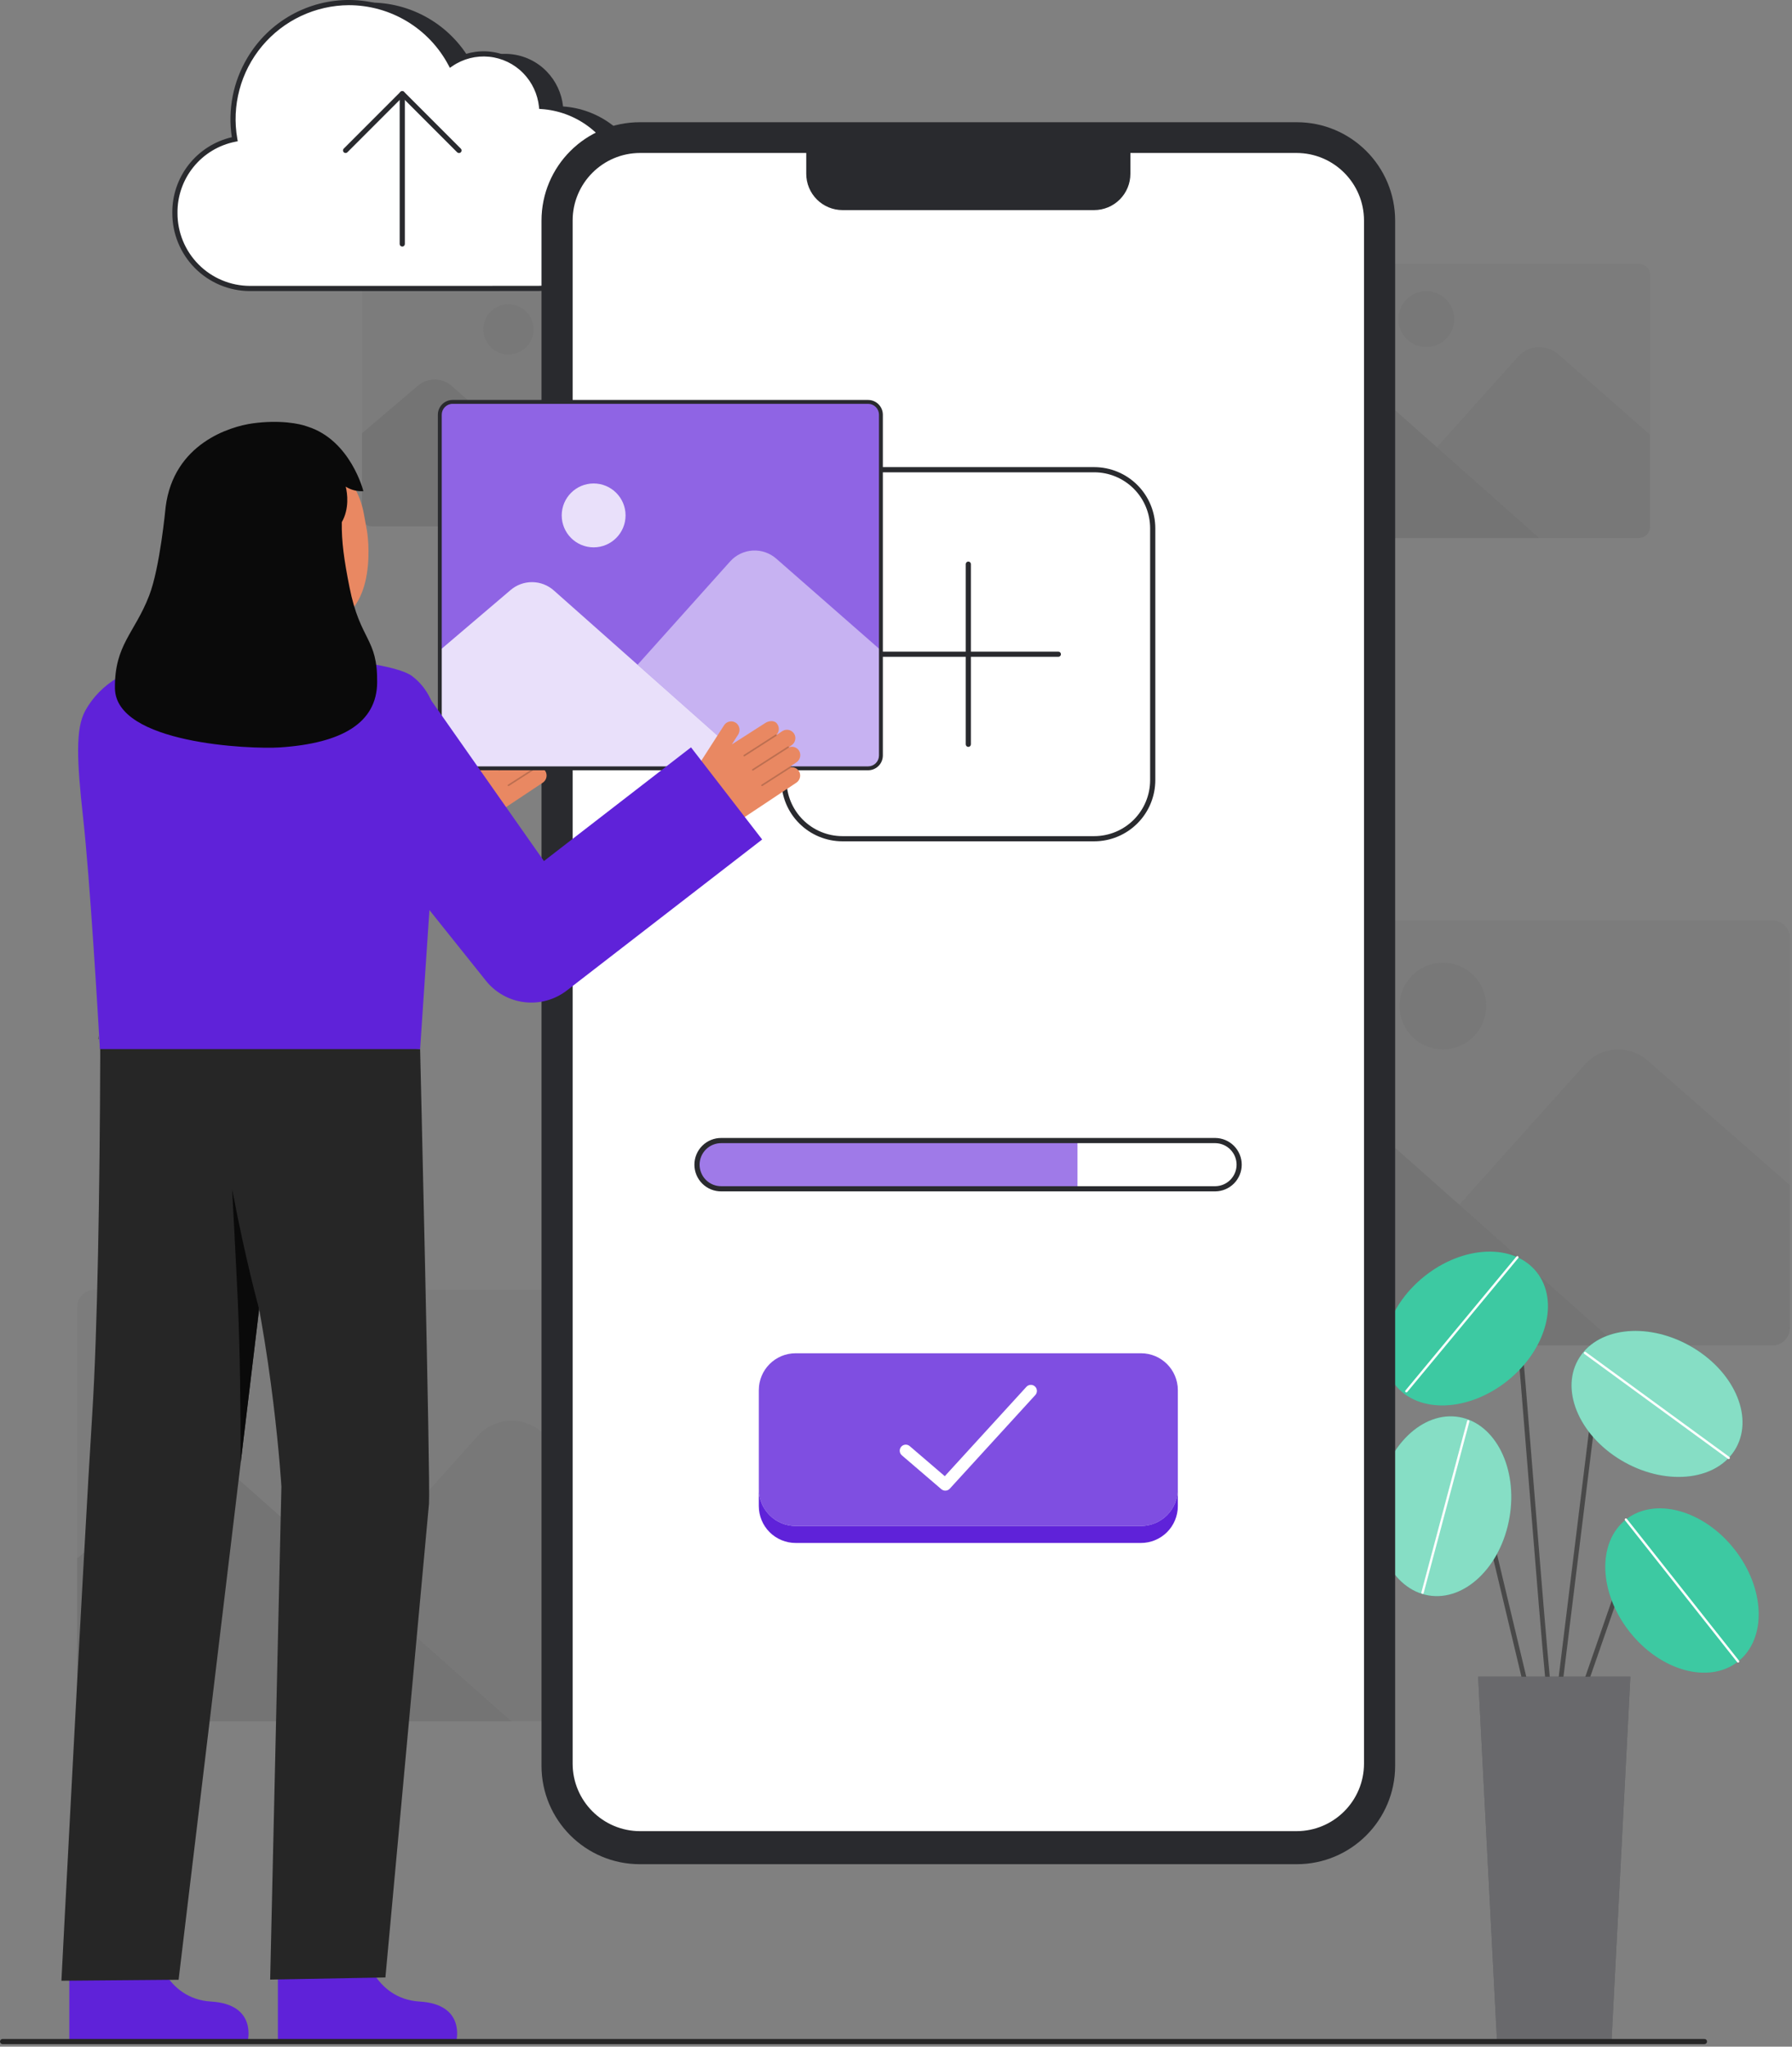 <svg width="693" height="791" viewBox="0 0 693 791" fill="none" xmlns="http://www.w3.org/2000/svg">
<rect x="0" y="0" width="693" height="791" fill="#808080" stroke="none"/>
<g clip-path="url(#clip0_1_893)">
<path opacity="0.05" d="M633.775 102.012H492.954C490.555 102.012 488.611 103.956 488.611 106.355V203.584C488.611 205.983 490.555 207.927 492.954 207.927H633.775C636.174 207.927 638.118 205.983 638.118 203.584V106.355C638.118 103.956 636.174 102.012 633.775 102.012Z" fill="#292A2E"/>
<path opacity="0.05" d="M551.573 134.146C557.548 134.146 562.391 129.303 562.391 123.328C562.391 117.353 557.548 112.51 551.573 112.51C545.598 112.51 540.755 117.353 540.755 123.328C540.755 129.303 545.598 134.146 551.573 134.146Z" fill="#292A2E"/>
<path opacity="0.05" d="M555.651 172.837L587.012 137.852C588.97 135.668 591.71 134.343 594.638 134.166C597.566 133.989 600.445 134.974 602.652 136.906L638.118 167.958V203.6C638.118 204.748 637.662 205.848 636.851 206.66C636.039 207.471 634.939 207.927 633.791 207.927H595.247" fill="#292A2E"/>
<path opacity="0.1" d="M595.247 207.927L527.247 147.664C525.238 145.883 522.653 144.887 519.968 144.86C517.283 144.833 514.679 145.777 512.634 147.517L488.613 167.958V204.014C488.613 204.528 488.714 205.037 488.911 205.512C489.108 205.986 489.396 206.418 489.759 206.781C490.123 207.145 490.554 207.433 491.029 207.629C491.504 207.826 492.013 207.927 492.527 207.927H595.247Z" fill="#292A2E"/>
<path opacity="0.05" d="M270.561 108.131H143.9C141.743 108.131 139.994 109.88 139.994 112.037V199.49C139.994 201.647 141.743 203.396 143.9 203.396H270.561C272.718 203.396 274.467 201.647 274.467 199.49V112.037C274.467 109.88 272.718 108.131 270.561 108.131Z" fill="#292A2E"/>
<path opacity="0.05" d="M196.624 137.033C201.998 137.033 206.354 132.677 206.354 127.303C206.354 121.929 201.998 117.573 196.624 117.573C191.25 117.573 186.894 121.929 186.894 127.303C186.894 132.677 191.25 137.033 196.624 137.033Z" fill="#292A2E"/>
<path opacity="0.05" d="M200.293 171.834L228.5 140.367C230.261 138.402 232.725 137.211 235.359 137.052C237.992 136.893 240.582 137.778 242.567 139.516L274.467 167.446V199.5C274.467 200.532 274.057 201.522 273.327 202.252C272.597 202.982 271.607 203.392 270.575 203.392H235.907" fill="#292A2E"/>
<path opacity="0.1" d="M235.907 203.4L174.743 149.2C172.936 147.598 170.611 146.703 168.196 146.678C165.781 146.654 163.438 147.503 161.599 149.068L139.999 167.454V199.884C139.999 200.818 140.37 201.713 141.03 202.373C141.69 203.033 142.585 203.404 143.519 203.404L235.907 203.4Z" fill="#292A2E"/>
<path d="M104.891 111.494C97.697 111.443 90.775 108.735 85.457 103.889C80.139 99.043 76.801 92.403 76.083 85.244C75.366 78.086 77.32 70.915 81.571 65.11C85.821 59.306 92.068 55.277 99.109 53.8C97.233 43.143 99.264 32.168 104.829 22.888C108.868 16.062 114.653 10.437 121.59 6.591C128.526 2.746 136.362 0.819 144.291 1.009C152.22 1.2 159.955 3.501 166.698 7.675C173.442 11.849 178.951 17.746 182.657 24.758C187.017 21.763 192.295 20.407 197.559 20.931C202.822 21.454 207.73 23.824 211.414 27.619C214.983 31.29 217.214 36.054 217.748 41.146C224.424 41.597 230.834 43.939 236.229 47.897C241.624 51.855 245.782 57.266 248.218 63.498C250.653 69.73 251.265 76.527 249.982 83.094C248.7 89.661 245.575 95.728 240.974 100.586C237.819 103.935 234.028 106.623 229.824 108.493C225.619 110.362 221.084 111.376 216.484 111.476L104.891 111.494Z" fill="#292A2E"/>
<path d="M96.571 111.494C89.377 111.443 82.455 108.735 77.137 103.889C71.819 99.043 68.481 92.403 67.763 85.244C67.046 78.086 69 70.915 73.251 65.11C77.501 59.306 83.748 55.277 90.789 53.8C88.912 43.144 90.943 32.168 96.508 22.888C100.547 16.062 106.333 10.437 113.269 6.591C120.206 2.746 128.042 0.819 135.971 1.009C143.899 1.2 151.634 3.501 158.378 7.675C165.122 11.85 170.63 17.746 174.337 24.758C178.697 21.763 183.975 20.407 189.239 20.931C194.502 21.454 199.41 23.824 203.094 27.619C206.662 31.29 208.893 36.054 209.428 41.146C216.104 41.597 222.514 43.939 227.909 47.897C233.304 51.855 237.462 57.266 239.898 63.498C242.333 69.73 242.945 76.527 241.662 83.094C240.38 89.661 237.255 95.728 232.654 100.586C229.498 103.935 225.708 106.623 221.503 108.492C217.299 110.362 212.764 111.376 208.164 111.476L96.571 111.494Z" fill="white"/>
<path d="M96.571 112.494C88.608 112.457 80.984 109.264 75.373 103.613C69.761 97.963 66.62 90.317 66.639 82.354C66.555 75.575 68.791 68.971 72.976 63.637C77.161 58.303 83.044 54.56 89.648 53.028C88.03 42.425 90.151 31.59 95.648 22.38C99.729 15.48 105.557 9.779 112.544 5.849C119.531 1.92 127.43 -0.098 135.445 -0.002C143.461 0.095 151.309 2.303 158.199 6.399C165.09 10.496 170.778 16.336 174.692 23.332C179.228 20.523 184.588 19.348 189.884 20.001C195.18 20.655 200.093 23.099 203.81 26.927C207.333 30.553 209.613 35.205 210.318 40.211C217.101 40.826 223.574 43.339 228.996 47.461C234.417 51.583 238.569 57.149 240.975 63.52C243.382 69.892 243.945 76.812 242.602 83.489C241.259 90.166 238.063 96.331 233.38 101.276C230.133 104.721 226.234 107.485 221.908 109.408C217.583 111.33 212.918 112.373 208.186 112.476L96.571 112.494ZM134.909 2C128.503 2.033 122.181 3.464 116.385 6.193C110.589 8.921 105.458 12.882 101.351 17.799C97.243 22.715 94.258 28.468 92.605 34.657C90.95 40.847 90.667 47.322 91.774 53.632L91.941 54.592L90.986 54.784C84.627 56.045 78.91 59.493 74.828 64.529C70.746 69.565 68.556 75.872 68.639 82.354C68.62 89.787 71.55 96.924 76.786 102.2C82.023 107.475 89.138 110.458 96.571 110.494L208.164 110.48C212.629 110.38 217.029 109.393 221.109 107.577C225.189 105.761 228.867 103.151 231.929 99.9C236.399 95.18 239.434 89.286 240.68 82.905C241.927 76.525 241.332 69.922 238.967 63.867C236.601 57.812 232.562 52.554 227.321 48.708C222.08 44.862 215.853 42.586 209.367 42.146L208.521 42.096L208.433 41.253C207.921 36.385 205.788 31.831 202.378 28.32C198.859 24.694 194.17 22.43 189.142 21.929C184.113 21.428 179.07 22.723 174.905 25.584L173.981 26.221L173.454 25.231C169.745 18.223 164.198 12.357 157.407 8.264C150.616 4.172 142.838 2.006 134.909 2Z" fill="#292A2E"/>
<path d="M155.564 95.3C155.299 95.3 155.044 95.195 154.857 95.007C154.669 94.82 154.564 94.565 154.564 94.3V36.217C154.564 35.952 154.669 35.697 154.857 35.51C155.044 35.322 155.299 35.217 155.564 35.217C155.829 35.217 156.084 35.322 156.271 35.51C156.459 35.697 156.564 35.952 156.564 36.217V94.3C156.564 94.565 156.459 94.82 156.271 95.007C156.084 95.195 155.829 95.3 155.564 95.3Z" fill="#292A2E"/>
<path d="M177.5 59.152C177.369 59.152 177.239 59.127 177.117 59.076C176.996 59.026 176.886 58.952 176.793 58.859L155.564 37.631L134.336 58.859C134.147 59.041 133.895 59.142 133.633 59.14C133.37 59.137 133.12 59.032 132.934 58.847C132.749 58.661 132.644 58.411 132.641 58.148C132.639 57.886 132.74 57.634 132.922 57.445L154.856 35.51C155.047 35.33 155.3 35.229 155.564 35.229C155.827 35.229 156.08 35.33 156.271 35.51L178.206 57.445C178.346 57.585 178.441 57.763 178.48 57.957C178.518 58.151 178.498 58.352 178.423 58.535C178.347 58.717 178.219 58.873 178.054 58.983C177.89 59.093 177.697 59.152 177.499 59.152H177.5Z" fill="#292A2E"/>
<path opacity="0.05" d="M685.446 355.762H467.093C463.374 355.762 460.359 358.777 460.359 362.496V513.258C460.359 516.977 463.374 519.992 467.093 519.992H685.446C689.165 519.992 692.18 516.977 692.18 513.258V362.496C692.18 358.777 689.165 355.762 685.446 355.762Z" fill="#292A2E"/>
<path opacity="0.05" d="M557.985 405.589C567.249 405.589 574.759 398.079 574.759 388.815C574.759 379.551 567.249 372.041 557.985 372.041C548.721 372.041 541.211 379.551 541.211 388.815C541.211 398.079 548.721 405.589 557.985 405.589Z" fill="#292A2E"/>
<path opacity="0.05" d="M564.309 465.582L612.937 411.335C615.973 407.948 620.221 405.895 624.761 405.62C629.3 405.346 633.765 406.872 637.187 409.868L692.18 458.017V513.283C692.18 515.062 691.473 516.769 690.214 518.027C688.956 519.285 687.249 519.992 685.47 519.992H625.705" fill="#292A2E"/>
<path opacity="0.1" d="M625.705 519.992L520.263 426.549C517.147 423.788 513.139 422.244 508.976 422.202C504.813 422.16 500.775 423.623 497.604 426.321L460.359 458.021V513.928C460.359 514.725 460.516 515.514 460.821 516.25C461.125 516.986 461.572 517.655 462.136 518.219C462.699 518.782 463.368 519.229 464.104 519.534C464.84 519.839 465.629 519.996 466.426 519.996L625.705 519.992Z" fill="#292A2E"/>
<path opacity="0.05" d="M258.425 498.455H36.665C32.888 498.455 29.826 501.517 29.826 505.294V658.408C29.826 662.185 32.888 665.247 36.665 665.247H258.425C262.202 665.247 265.264 662.185 265.264 658.408V505.294C265.264 501.517 262.202 498.455 258.425 498.455Z" fill="#292A2E"/>
<path opacity="0.05" d="M128.975 549.059C138.384 549.059 146.011 541.432 146.011 532.023C146.011 522.614 138.384 514.987 128.975 514.987C119.566 514.987 111.939 522.614 111.939 532.023C111.939 541.432 119.566 549.059 128.975 549.059Z" fill="#292A2E"/>
<path opacity="0.05" d="M135.4 609.989L184.787 554.889C187.87 551.45 192.185 549.365 196.795 549.086C201.406 548.807 205.94 550.357 209.415 553.4L265.266 602.3V658.428C265.266 659.323 265.09 660.209 264.747 661.036C264.405 661.862 263.903 662.613 263.27 663.246C262.637 663.879 261.886 664.381 261.06 664.723C260.233 665.066 259.347 665.242 258.452 665.242H197.752" fill="#292A2E"/>
<path opacity="0.1" d="M197.752 665.247L90.665 570.347C87.501 567.543 83.43 565.975 79.202 565.932C74.974 565.89 70.872 567.376 67.652 570.116L29.826 602.3V659.08C29.826 660.714 30.475 662.282 31.631 663.437C32.786 664.593 34.354 665.242 35.988 665.242L197.752 665.247Z" fill="#292A2E"/>
<path d="M601.06 670.4C600.819 670.4 600.588 670.304 600.418 670.134C599.138 668.854 597.053 645.378 591.435 575.481C589.135 546.881 586.965 519.866 585.38 503.449C585.267 502.277 584.813 502.14 584.663 502.095C582.494 501.441 575.898 506.643 572.215 511.195C572.061 511.376 571.843 511.489 571.607 511.511C571.371 511.533 571.136 511.462 570.951 511.312C570.767 511.163 570.648 510.948 570.62 510.713C570.592 510.477 570.658 510.24 570.802 510.052C573.238 507.041 581.175 499.146 585.186 500.352C585.994 500.595 586.998 501.298 587.186 503.271C588.771 519.702 590.943 546.724 593.243 575.332C596.657 617.807 600.524 665.927 601.795 668.958C601.892 669.094 601.95 669.254 601.962 669.42C601.975 669.587 601.941 669.753 601.865 669.902C601.788 670.051 601.673 670.175 601.53 670.262C601.388 670.35 601.224 670.396 601.057 670.396L601.06 670.4Z" fill="#494949"/>
<path d="M583.047 533.578C598.117 521.498 603.112 502.696 594.203 491.583C585.295 480.469 565.856 481.252 550.786 493.332C535.716 505.412 530.721 524.214 539.63 535.328C548.538 546.441 567.977 545.658 583.047 533.578Z" fill="#0CBC8B"/>
<path opacity="0.2" d="M583.047 533.578C598.117 521.498 603.112 502.696 594.203 491.583C585.295 480.469 565.856 481.252 550.786 493.332C535.716 505.412 530.721 524.214 539.63 535.328C548.538 546.441 567.977 545.658 583.047 533.578Z" fill="white"/>
<path d="M543.854 538.154C543.768 538.154 543.683 538.129 543.611 538.083C543.538 538.036 543.48 537.97 543.444 537.892C543.407 537.814 543.393 537.727 543.404 537.642C543.415 537.556 543.45 537.475 543.505 537.409L586.454 485.617C586.531 485.524 586.642 485.466 586.762 485.454C586.882 485.443 587.001 485.48 587.094 485.557C587.187 485.634 587.245 485.745 587.257 485.865C587.268 485.985 587.231 486.104 587.154 486.197L544.2 537.99C544.158 538.041 544.105 538.082 544.045 538.11C543.985 538.139 543.92 538.154 543.854 538.154Z" fill="white"/>
<path d="M610.428 659.3C610.326 659.3 610.224 659.283 610.128 659.249C609.901 659.17 609.714 659.004 609.609 658.787C609.504 658.57 609.49 658.32 609.569 658.093L625.7 611.7C626.175 610.337 626.984 609.114 628.053 608.145C629.123 607.176 630.419 606.491 631.822 606.152C633.225 605.814 634.691 605.833 636.085 606.209C637.479 606.584 638.756 607.303 639.8 608.3L648.329 616.447C648.415 616.529 648.484 616.628 648.532 616.737C648.581 616.846 648.607 616.964 648.609 617.083C648.612 617.202 648.591 617.321 648.548 617.432C648.505 617.543 648.44 617.645 648.358 617.731C648.276 617.817 648.177 617.886 648.068 617.934C647.959 617.983 647.841 618.009 647.722 618.011C647.603 618.014 647.484 617.993 647.373 617.95C647.262 617.907 647.16 617.842 647.074 617.76L638.545 609.613C637.721 608.826 636.712 608.258 635.612 607.962C634.511 607.665 633.354 607.65 632.246 607.918C631.138 608.185 630.114 608.727 629.27 609.492C628.426 610.258 627.787 611.223 627.413 612.3L611.28 658.7C611.217 658.875 611.101 659.027 610.949 659.134C610.796 659.242 610.614 659.3 610.428 659.3Z" fill="#494949"/>
<path d="M672.163 642.128C683.331 633.288 682.667 613.845 670.68 598.701C658.693 583.557 639.922 578.447 628.754 587.287C617.586 596.127 618.25 615.57 630.237 630.714C642.224 645.858 660.995 650.968 672.163 642.128Z" fill="#0CBC8B"/>
<path d="M593.731 667.444C593.527 667.444 593.328 667.374 593.168 667.247C593.008 667.12 592.896 666.943 592.849 666.744L565.776 553.544C565.591 552.772 565.197 552.066 564.637 551.504C564.078 550.941 563.373 550.544 562.602 550.356C561.831 550.168 561.023 550.196 560.267 550.437C559.511 550.679 558.836 551.124 558.317 551.724L549.972 561.368C549.814 561.55 549.591 561.662 549.351 561.68C549.111 561.697 548.873 561.619 548.691 561.461C548.509 561.303 548.397 561.08 548.379 560.84C548.362 560.6 548.44 560.362 548.598 560.18L556.943 550.536C557.681 549.683 558.64 549.05 559.714 548.707C560.789 548.364 561.937 548.323 563.033 548.591C564.129 548.858 565.13 549.423 565.925 550.222C566.721 551.021 567.281 552.025 567.543 553.122L594.616 666.322C594.648 666.456 594.649 666.594 594.62 666.729C594.59 666.863 594.53 666.988 594.445 667.096C594.36 667.204 594.252 667.291 594.128 667.35C594.005 667.41 593.869 667.441 593.732 667.441L593.731 667.444Z" fill="#494949"/>
<path d="M583.745 586.523C587.036 567.492 578.326 550.096 564.291 547.669C550.256 545.242 536.21 558.703 532.919 577.734C529.628 596.766 538.338 614.161 552.373 616.588C566.408 619.015 580.454 605.555 583.745 586.523Z" fill="#0CBC8B"/>
<path d="M601.062 670.4C601.025 670.4 600.987 670.398 600.95 670.393C600.711 670.364 600.493 670.24 600.345 670.051C600.197 669.861 600.13 669.62 600.159 669.381L617.447 529.016C617.636 527.487 618.263 526.046 619.251 524.865C620.24 523.684 621.548 522.813 623.019 522.357C624.491 521.901 626.062 521.88 627.545 522.296C629.028 522.711 630.36 523.546 631.38 524.7L651.14 547.08C651.223 547.169 651.287 547.273 651.329 547.387C651.371 547.501 651.389 547.623 651.383 547.744C651.378 547.865 651.347 547.984 651.295 548.094C651.242 548.203 651.168 548.301 651.077 548.381C650.986 548.461 650.879 548.523 650.764 548.561C650.649 548.6 650.527 548.615 650.406 548.605C650.285 548.596 650.167 548.562 650.059 548.506C649.951 548.45 649.856 548.373 649.778 548.28L630.018 525.9C629.23 525.008 628.201 524.362 627.055 524.04C625.908 523.718 624.693 523.734 623.556 524.087C622.419 524.439 621.407 525.112 620.643 526.026C619.879 526.939 619.396 528.053 619.25 529.235L601.962 669.605C601.934 669.824 601.828 670.026 601.662 670.173C601.496 670.319 601.283 670.4 601.062 670.4Z" fill="#494949"/>
<path d="M671.406 559.52C678.301 547.056 670.189 529.374 653.288 520.025C636.387 510.677 617.098 513.202 610.204 525.666C603.309 538.129 611.421 555.812 628.322 565.16C645.222 574.509 664.512 571.984 671.406 559.52Z" fill="#0CBC8B"/>
<path opacity="0.2" d="M672.163 642.128C683.331 633.288 682.667 613.845 670.68 598.701C658.693 583.557 639.922 578.447 628.754 587.287C617.586 596.127 618.25 615.57 630.237 630.714C642.224 645.858 660.995 650.968 672.163 642.128Z" fill="white"/>
<path opacity="0.5" d="M583.745 586.523C587.036 567.492 578.326 550.096 564.291 547.669C550.256 545.242 536.21 558.703 532.919 577.734C529.628 596.766 538.338 614.161 552.373 616.588C566.408 619.015 580.454 605.555 583.745 586.523Z" fill="white"/>
<path opacity="0.5" d="M671.406 559.52C678.301 547.056 670.189 529.374 653.288 520.025C636.387 510.677 617.098 513.202 610.204 525.666C603.309 538.129 611.421 555.812 628.322 565.16C645.222 574.509 664.512 571.984 671.406 559.52Z" fill="white"/>
<path d="M623.173 789.502H578.948L571.62 648.005H630.501L623.173 789.502Z" fill="#292A2E"/>
<path opacity="0.3" d="M623.173 789.502H578.948L571.62 648.005H630.501L623.173 789.502Z" fill="white"/>
<path d="M672.164 642.578C672.095 642.578 672.028 642.563 671.966 642.533C671.904 642.503 671.85 642.459 671.808 642.405L628.4 587.564C628.363 587.517 628.335 587.464 628.319 587.406C628.303 587.349 628.298 587.289 628.305 587.23C628.312 587.17 628.33 587.113 628.359 587.061C628.388 587.009 628.427 586.963 628.474 586.926C628.521 586.889 628.574 586.861 628.632 586.845C628.689 586.829 628.749 586.824 628.808 586.831C628.868 586.838 628.925 586.856 628.977 586.885C629.029 586.914 629.075 586.953 629.112 587L672.522 641.841C672.575 641.908 672.609 641.988 672.618 642.073C672.628 642.158 672.613 642.244 672.576 642.321C672.539 642.398 672.48 642.463 672.408 642.509C672.335 642.554 672.252 642.578 672.166 642.578H672.164Z" fill="white"/>
<path d="M668.519 563.914C668.423 563.914 668.33 563.884 668.252 563.827L612.7 523.265C612.652 523.23 612.611 523.185 612.58 523.135C612.549 523.084 612.528 523.027 612.519 522.968C612.51 522.909 612.513 522.849 612.527 522.791C612.541 522.733 612.566 522.679 612.602 522.63C612.637 522.582 612.681 522.542 612.732 522.511C612.783 522.48 612.839 522.459 612.898 522.45C612.957 522.441 613.017 522.443 613.075 522.457C613.133 522.471 613.188 522.497 613.236 522.532L668.786 563.093C668.864 563.15 668.921 563.229 668.951 563.32C668.98 563.412 668.98 563.51 668.95 563.601C668.92 563.693 668.862 563.772 668.784 563.828C668.707 563.884 668.613 563.914 668.517 563.914H668.519Z" fill="white"/>
<path d="M550.117 616C550.077 616 550.038 615.995 549.999 615.985C549.883 615.954 549.784 615.878 549.723 615.774C549.663 615.669 549.647 615.545 549.678 615.429L567.361 549.175C567.375 549.116 567.401 549.06 567.437 549.012C567.473 548.963 567.518 548.922 567.57 548.891C567.622 548.859 567.68 548.839 567.74 548.831C567.8 548.822 567.861 548.826 567.92 548.842C567.978 548.857 568.033 548.885 568.081 548.922C568.129 548.959 568.169 549.005 568.198 549.058C568.228 549.111 568.247 549.169 568.254 549.23C568.261 549.29 568.255 549.351 568.238 549.409L550.555 615.663C550.529 615.76 550.472 615.845 550.393 615.906C550.314 615.967 550.217 616 550.117 616Z" fill="white"/>
<path d="M501.477 47.237H247.457C226.443 47.237 209.407 64.273 209.407 85.287V682.431C209.407 703.445 226.443 720.481 247.457 720.481H501.477C522.491 720.481 539.527 703.445 539.527 682.431V85.287C539.527 64.273 522.491 47.237 501.477 47.237Z" fill="#292A2E"/>
<path d="M501.359 59.118H247.576C233.146 59.118 221.449 70.816 221.449 85.245V681.584C221.449 696.014 233.146 707.711 247.576 707.711H501.359C515.789 707.711 527.486 696.014 527.486 681.584V85.245C527.486 70.816 515.789 59.118 501.359 59.118Z" fill="white"/>
<path d="M311.789 54.206H437.146V67.177C437.145 70.897 435.667 74.463 433.036 77.093C430.406 79.723 426.838 81.2 423.119 81.2H325.819C322.099 81.2 318.531 79.722 315.9 77.092C313.27 74.461 311.792 70.893 311.792 67.173V54.206H311.789Z" fill="#292A2E"/>
<path d="M423.162 181.537H325.773C313.284 181.537 303.159 191.662 303.159 204.151V301.54C303.159 314.029 313.284 324.154 325.773 324.154H423.162C435.651 324.154 445.776 314.029 445.776 301.54V204.151C445.776 191.662 435.651 181.537 423.162 181.537Z" fill="white"/>
<path d="M423.161 325.154H325.773C319.512 325.147 313.51 322.657 309.083 318.23C304.656 313.803 302.166 307.801 302.159 301.54V204.151C302.166 197.89 304.656 191.888 309.083 187.461C313.51 183.034 319.512 180.544 325.773 180.537H423.161C429.422 180.544 435.424 183.034 439.851 187.461C444.278 191.888 446.768 197.89 446.775 204.151V301.54C446.768 307.801 444.278 313.803 439.851 318.23C435.424 322.657 429.422 325.147 423.161 325.154ZM325.773 182.537C320.043 182.544 314.549 184.823 310.497 188.875C306.445 192.927 304.166 198.421 304.159 204.151V301.54C304.166 307.27 306.445 312.764 310.497 316.816C314.549 320.868 320.043 323.147 325.773 323.154H423.161C428.891 323.148 434.385 320.868 438.437 316.816C442.489 312.764 444.769 307.27 444.775 301.54V204.151C444.769 198.421 442.489 192.927 438.437 188.875C434.385 184.823 428.891 182.543 423.161 182.537H325.773Z" fill="#292A2E"/>
<path opacity="0.6" d="M416.687 440.807V459.447H278.957C276.485 459.447 274.115 458.465 272.367 456.717C270.619 454.969 269.637 452.599 269.637 450.127C269.637 447.655 270.619 445.285 272.367 443.537C274.115 441.789 276.485 440.807 278.957 440.807H416.687Z" fill="#5F22D9"/>
<path d="M469.975 460.449H278.96C277.596 460.462 276.243 460.205 274.979 459.693C273.715 459.18 272.565 458.422 271.596 457.462C270.626 456.502 269.857 455.36 269.332 454.101C268.807 452.842 268.536 451.492 268.536 450.128C268.536 448.763 268.807 447.413 269.332 446.154C269.857 444.895 270.626 443.753 271.596 442.793C272.565 441.833 273.715 441.075 274.979 440.562C276.243 440.05 277.596 439.793 278.96 439.806H469.975C472.695 439.833 475.294 440.932 477.208 442.865C479.122 444.798 480.195 447.408 480.195 450.128C480.195 452.847 479.122 455.458 477.208 457.39C475.294 459.323 472.695 460.422 469.975 460.449ZM278.96 441.806C277.86 441.794 276.768 442 275.747 442.413C274.727 442.826 273.799 443.437 273.017 444.211C272.234 444.985 271.613 445.906 271.189 446.922C270.765 447.937 270.547 449.027 270.547 450.128C270.547 451.228 270.765 452.318 271.189 453.333C271.613 454.349 272.234 455.27 273.017 456.044C273.799 456.818 274.727 457.429 275.747 457.842C276.768 458.255 277.86 458.461 278.96 458.449H469.975C472.166 458.425 474.259 457.538 475.8 455.98C477.341 454.422 478.206 452.319 478.206 450.128C478.206 447.936 477.341 445.833 475.8 444.275C474.259 442.717 472.166 441.83 469.975 441.806H278.96Z" fill="#292A2E"/>
<path opacity="0.8" d="M441.242 523.014H307.693C299.823 523.014 293.444 529.393 293.444 537.263V575.521C293.444 583.391 299.823 589.77 307.693 589.77H441.242C449.112 589.77 455.491 583.391 455.491 575.521V537.263C455.491 529.393 449.112 523.014 441.242 523.014Z" fill="#5F22D9"/>
<path d="M455.487 575.524V582.08C455.487 585.858 453.986 589.482 451.314 592.153C448.643 594.825 445.019 596.326 441.241 596.326H307.692C303.914 596.326 300.29 594.825 297.619 592.153C294.947 589.482 293.446 585.858 293.446 582.08V575.524C293.446 579.302 294.947 582.926 297.619 585.597C300.29 588.269 303.914 589.77 307.692 589.77H441.241C445.019 589.77 448.643 588.269 451.314 585.597C453.986 582.926 455.487 579.302 455.487 575.524Z" fill="#5F22D9"/>
<path d="M365.564 576.113C365.005 576.113 364.465 575.914 364.041 575.55L348.755 562.45C348.522 562.25 348.33 562.006 348.191 561.732C348.051 561.457 347.968 561.158 347.944 560.852C347.92 560.545 347.957 560.237 348.053 559.945C348.148 559.653 348.3 559.382 348.5 559.148C348.701 558.915 348.945 558.723 349.219 558.584C349.493 558.445 349.792 558.361 350.099 558.337C350.405 558.314 350.713 558.351 351.006 558.446C351.298 558.542 351.569 558.694 351.802 558.894L365.366 570.519L396.928 535.986C397.135 535.759 397.385 535.575 397.664 535.445C397.942 535.315 398.244 535.241 398.551 535.227C398.858 535.213 399.165 535.26 399.454 535.365C399.743 535.469 400.009 535.63 400.236 535.838C400.462 536.045 400.646 536.295 400.777 536.573C400.907 536.852 400.981 537.153 400.995 537.46C401.009 537.768 400.962 538.074 400.857 538.363C400.752 538.652 400.591 538.918 400.384 539.145L367.293 575.352C367.074 575.592 366.807 575.784 366.509 575.915C366.211 576.046 365.889 576.114 365.564 576.113Z" fill="white"/>
<path d="M374.467 288.661C374.202 288.661 373.947 288.556 373.76 288.368C373.572 288.181 373.467 287.926 373.467 287.661V218.03C373.467 217.765 373.572 217.51 373.76 217.323C373.947 217.135 374.202 217.03 374.467 217.03C374.732 217.03 374.987 217.135 375.174 217.323C375.362 217.51 375.467 217.765 375.467 218.03V287.661C375.467 287.926 375.362 288.181 375.174 288.368C374.987 288.556 374.732 288.661 374.467 288.661Z" fill="#292A2E"/>
<path d="M409.283 253.846H339.652C339.387 253.846 339.132 253.741 338.945 253.553C338.757 253.366 338.652 253.111 338.652 252.846C338.652 252.581 338.757 252.326 338.945 252.139C339.132 251.951 339.387 251.846 339.652 251.846H409.283C409.548 251.846 409.803 251.951 409.99 252.139C410.178 252.326 410.283 252.581 410.283 252.846C410.283 253.111 410.178 253.366 409.99 253.553C409.803 253.741 409.548 253.846 409.283 253.846Z" fill="#292A2E"/>
<path d="M170.786 297.663L181.948 280.3C182.193 279.918 182.515 279.592 182.894 279.342C183.272 279.092 183.698 278.923 184.145 278.846C184.593 278.77 185.051 278.787 185.491 278.898C185.931 279.008 186.343 279.209 186.701 279.487C187.346 280.022 187.769 280.776 187.89 281.605C188.01 282.434 187.818 283.278 187.351 283.974L184.958 287.698L197.858 279.443C199.276 278.5 201.619 278.25 202.572 279.911C202.981 280.526 203.168 281.262 203.105 281.997C203.042 282.733 202.731 283.426 202.224 283.962C202.236 283.973 202.247 283.985 202.256 283.998C202.262 284.009 202.267 284.021 202.27 284.034L204.458 282.58C204.863 282.311 205.323 282.136 205.805 282.067C206.286 281.998 206.777 282.038 207.242 282.183C207.706 282.328 208.132 282.575 208.489 282.905C208.846 283.236 209.124 283.642 209.304 284.094C209.573 284.811 209.588 285.599 209.346 286.326C209.103 287.053 208.619 287.675 207.973 288.087L207.042 288.706C207.049 288.741 207.049 288.777 207.042 288.812C207.768 288.54 208.567 288.535 209.296 288.798C210.025 289.061 210.637 289.574 211.022 290.247C211.422 290.995 211.525 291.867 211.31 292.688C211.096 293.509 210.58 294.219 209.865 294.676L207.553 296.212C207.601 296.213 207.648 296.226 207.69 296.249C207.732 296.272 207.768 296.305 207.795 296.345C207.825 296.394 207.84 296.45 207.838 296.507C208.552 296.444 209.266 296.618 209.871 297.001C210.477 297.383 210.94 297.954 211.189 298.626C211.436 299.337 211.437 300.111 211.19 300.822C210.943 301.533 210.463 302.14 209.828 302.544L190.322 315.509C187.593 317.323 184.385 318.281 181.108 318.259C177.831 318.238 174.636 317.238 171.931 315.388C169.599 313.793 167.982 311.351 167.422 308.582C166.861 305.813 167.403 302.935 168.931 300.559L170.786 297.663Z" fill="#E98862"/>
<g opacity="0.2">
<path d="M189.5 292.194C189.544 292.26 189.612 292.305 189.689 292.321C189.766 292.337 189.847 292.322 189.913 292.279L202.172 284.413C202.239 284.37 202.287 284.302 202.304 284.223C202.32 284.145 202.306 284.064 202.263 283.996C202.219 283.929 202.151 283.882 202.073 283.865C201.995 283.848 201.913 283.863 201.846 283.906L189.587 291.772C189.554 291.793 189.525 291.821 189.502 291.853C189.479 291.886 189.463 291.922 189.455 291.961C189.446 292 189.446 292.04 189.453 292.079C189.46 292.118 189.475 292.155 189.496 292.188L189.5 292.194Z" fill="#0C0C0C"/>
</g>
<g opacity="0.2">
<path d="M192.816 297.7C192.86 297.766 192.928 297.811 193.005 297.827C193.082 297.843 193.163 297.828 193.229 297.785L206.91 289C206.944 288.979 206.973 288.951 206.995 288.919C207.018 288.886 207.034 288.849 207.043 288.811C207.051 288.772 207.052 288.732 207.045 288.693C207.037 288.654 207.023 288.616 207.001 288.583C206.956 288.518 206.888 288.473 206.81 288.456C206.733 288.439 206.652 288.452 206.584 288.493L192.9 297.274C192.866 297.295 192.837 297.323 192.815 297.355C192.792 297.388 192.776 297.425 192.767 297.463C192.759 297.502 192.758 297.542 192.765 297.581C192.773 297.62 192.787 297.658 192.809 297.691L192.816 297.7Z" fill="#0C0C0C"/>
</g>
<g opacity="0.2">
<path d="M196.378 303.677C196.422 303.742 196.49 303.788 196.567 303.804C196.644 303.82 196.724 303.805 196.79 303.762L207.704 296.762C207.771 296.719 207.819 296.651 207.836 296.572C207.853 296.494 207.838 296.413 207.795 296.345C207.751 296.278 207.683 296.231 207.605 296.214C207.527 296.197 207.445 296.212 207.378 296.255L196.464 303.255C196.431 303.276 196.402 303.304 196.379 303.337C196.356 303.369 196.34 303.406 196.332 303.445C196.324 303.483 196.323 303.524 196.33 303.563C196.337 303.602 196.352 303.639 196.374 303.672L196.378 303.677Z" fill="#0C0C0C"/>
</g>
<path d="M74.449 269.5L126.1 352.455L93.653 347.178L169.159 288.837L196.673 324.446L121.167 382.787C118.83 384.593 116.161 385.92 113.311 386.694C110.461 387.468 107.486 387.673 104.557 387.298C101.628 386.922 98.802 385.973 96.239 384.505C93.677 383.037 91.429 381.079 89.623 378.742C89.49 378.567 89.356 378.391 89.223 378.213L88.717 377.513L31.61 298.213L74.449 269.5Z" fill="#5F22D9"/>
<path d="M59.858 753.219C59.858 753.219 63.576 772.492 81.622 773.566C99.668 774.64 95.754 789.016 95.754 789.016H26.8V754.563L59.858 753.219Z" fill="#5F22D9"/>
<path d="M38.588 401.641C38.588 401.641 38.805 395.847 38.759 408.99C38.588 458.012 37.737 514.007 35.659 546.773C32.318 599.448 23.751 765.519 23.751 765.519L69.065 765.138L112.985 399.649L38.588 401.641Z" fill="#262626"/>
<path d="M89.76 459.449C89.76 459.449 91.638 495.024 91.986 503.376C92.792 522.691 93.071 542.689 93.071 565.363L100.214 505.923C100.214 505.923 94.987 487.3 89.76 459.449Z" fill="#0A0A0A"/>
<path d="M140.53 753.219C140.53 753.219 144.248 772.492 162.293 773.566C180.338 774.64 176.425 789.016 176.425 789.016H107.466V754.563L140.53 753.219Z" fill="#5F22D9"/>
<path d="M162.47 405.447C162.47 405.447 166.484 572.994 165.896 581.183L149.044 764.25L104.479 765.073L108.822 574.561C108.822 574.561 105.758 522.009 93.061 473.21C86.564 448.165 82.655 422.519 81.393 396.676L162.47 405.447Z" fill="#262626"/>
<path d="M38.1 401.636L37.952 401.644C37.952 401.644 38.055 398.786 38.1 401.636Z" fill="#333333"/>
<path d="M168.849 312.448C167.915 323.427 163.369 391.924 162.47 405.448H38.638C37.938 393.248 34.798 339.918 32.145 316.067C29.613 293.307 29.27 281.527 32.912 274.799C38.863 263.799 50.497 257.831 61.585 256.33C68.356 255.414 78.539 254.757 78.539 254.757C78.539 254.757 79.4 272.2 99.96 273.169C127.947 274.489 126.079 254.756 126.217 254.756C130.751 254.756 153.641 256.89 159.479 261.382C171.955 270.979 170.833 289.182 168.849 312.448Z" fill="#5F22D9"/>
<path d="M137.568 255.386C137.438 255.369 133.868 268.815 105.98 266.723C86.675 265.277 81.968 252.136 81.525 252.136C83.607 251.694 86.987 251.236 87.911 250.741C89.508 250.005 90.914 248.911 92.019 247.542C93.123 246.174 93.897 244.569 94.28 242.853C95.152 239.516 95.596 226.67 95.596 220.225L125.3 226.9C124.886 234.17 121.988 251.025 132.146 254.008C133.837 254.5 135.657 254.955 137.568 255.386Z" fill="#E98862"/>
<path d="M124.274 241.193C112.563 242.117 97.519 237.173 94.662 221.549L92.084 207.449C89.226 191.825 95.116 177.658 109.827 174.968C124.538 172.277 137.85 182.932 140.707 198.556L141.849 204.798C142.945 210.8 145.168 239.545 124.274 241.193Z" fill="#E98862"/>
<path d="M135.132 226.848C133.032 216.286 132.066 209.24 132.178 201.805C135.139 196.612 134.36 190.651 133.687 188.076C135.726 189.371 138.123 189.985 140.534 189.831C140.534 189.831 135.634 170.18 118.995 164.892C115.935 163.701 108.121 162.197 97.746 163.62C88.921 164.83 67.169 171.428 64.061 195.92V195.934C63.961 196.746 61.87 219.31 57.706 230.134C52.106 244.687 44.25 249.209 44.449 266C44.703 287.405 96.749 289.641 108.361 288.857C132.311 287.241 145.68 279.367 145.853 263.802C146.045 246.36 139.338 247.98 135.132 226.848Z" fill="#0A0A0A"/>
<path d="M335.711 155.325H175.029C172.292 155.325 170.074 157.543 170.074 160.28V291.992C170.074 294.729 172.292 296.947 175.029 296.947H335.711C338.448 296.947 340.666 294.729 340.666 291.992V160.28C340.666 157.543 338.448 155.325 335.711 155.325Z" fill="#5F22D9"/>
<path opacity="0.3" d="M335.711 155.325H175.029C172.292 155.325 170.074 157.543 170.074 160.28V291.992C170.074 294.729 172.292 296.947 175.029 296.947H335.711C338.448 296.947 340.666 294.729 340.666 291.992V160.28C340.666 157.543 338.448 155.325 335.711 155.325Z" fill="white"/>
<path opacity="0.8" d="M229.571 211.54C236.388 211.54 241.915 206.013 241.915 199.196C241.915 192.379 236.388 186.852 229.571 186.852C222.754 186.852 217.227 192.379 217.227 199.196C217.227 206.013 222.754 211.54 229.571 211.54Z" fill="white"/>
<path opacity="0.5" d="M246.568 256.909L282.352 216.989C284.586 214.496 287.713 212.985 291.054 212.783C294.396 212.581 297.682 213.704 300.2 215.91L340.669 251.342V296.948H291.749" fill="white"/>
<path opacity="0.8" d="M291.749 296.948L214.156 228.185C211.863 226.153 208.914 225.017 205.85 224.986C202.787 224.956 199.815 226.032 197.482 228.017L170.074 251.342V296.948" fill="white"/>
<path d="M335.71 297.7H175.029C173.518 297.697 172.07 297.096 171.002 296.027C169.933 294.959 169.332 293.511 169.329 292V160.28C169.331 158.768 169.932 157.319 171 156.25C172.069 155.18 173.517 154.578 175.029 154.575H335.71C337.223 154.577 338.673 155.178 339.742 156.248C340.812 157.317 341.414 158.767 341.416 160.28V291.992C341.415 293.505 340.814 294.956 339.744 296.026C338.674 297.096 337.223 297.698 335.71 297.7ZM175.029 156.075C173.915 156.078 172.848 156.522 172.06 157.31C171.273 158.098 170.83 159.166 170.829 160.28V291.992C170.831 293.105 171.275 294.172 172.062 294.959C172.849 295.746 173.916 296.19 175.029 296.192H335.71C336.824 296.191 337.892 295.748 338.681 294.961C339.469 294.174 339.913 293.106 339.916 291.992V160.28C339.914 159.165 339.471 158.096 338.682 157.308C337.894 156.52 336.825 156.076 335.71 156.075H175.029Z" fill="#292A2E"/>
<path d="M268.849 297.663L280.011 280.3C280.256 279.918 280.578 279.592 280.957 279.342C281.335 279.092 281.761 278.923 282.208 278.846C282.656 278.77 283.114 278.787 283.554 278.898C283.994 279.008 284.406 279.209 284.764 279.487C285.409 280.021 285.833 280.776 285.953 281.605C286.073 282.434 285.882 283.278 285.415 283.974L283.021 287.698L295.921 279.443C297.339 278.5 299.683 278.25 300.635 279.911C301.044 280.526 301.231 281.262 301.168 281.997C301.105 282.733 300.794 283.426 300.287 283.962C300.299 283.973 300.31 283.985 300.32 283.998C300.325 284.01 300.33 284.022 300.333 284.034L302.521 282.58C302.926 282.311 303.386 282.136 303.868 282.067C304.349 281.998 304.84 282.038 305.305 282.183C305.769 282.328 306.195 282.575 306.552 282.905C306.909 283.236 307.187 283.642 307.367 284.094C307.636 284.811 307.651 285.599 307.409 286.326C307.166 287.053 306.682 287.675 306.036 288.087L305.105 288.706C305.111 288.741 305.111 288.777 305.105 288.812C305.831 288.54 306.629 288.535 307.358 288.798C308.087 289.061 308.699 289.575 309.084 290.247C309.484 290.995 309.587 291.867 309.372 292.688C309.158 293.509 308.642 294.219 307.927 294.676L305.615 296.212C305.663 296.213 305.71 296.226 305.752 296.249C305.794 296.272 305.83 296.305 305.857 296.345C305.887 296.394 305.902 296.45 305.9 296.507C306.614 296.444 307.328 296.618 307.933 297.001C308.539 297.383 309.002 297.954 309.251 298.626C309.499 299.337 309.499 300.111 309.252 300.822C309.005 301.533 308.525 302.14 307.89 302.544L288.384 315.509C285.655 317.323 282.447 318.281 279.17 318.259C275.893 318.238 272.698 317.238 269.993 315.388C267.661 313.793 266.044 311.351 265.484 308.582C264.923 305.813 265.465 302.935 266.993 300.559L268.849 297.663Z" fill="#E98862"/>
<g opacity="0.2">
<path d="M287.559 292.194C287.603 292.26 287.671 292.305 287.748 292.321C287.825 292.337 287.906 292.322 287.972 292.279L300.231 284.413C300.264 284.392 300.293 284.364 300.316 284.331C300.338 284.299 300.354 284.262 300.363 284.223C300.371 284.185 300.372 284.145 300.365 284.106C300.358 284.067 300.343 284.03 300.321 283.996C300.3 283.963 300.272 283.934 300.24 283.912C300.207 283.889 300.171 283.873 300.132 283.865C300.093 283.857 300.053 283.856 300.014 283.863C299.975 283.87 299.938 283.885 299.905 283.906L287.646 291.772C287.613 291.793 287.584 291.821 287.561 291.853C287.538 291.886 287.522 291.922 287.514 291.961C287.505 292 287.505 292.04 287.512 292.079C287.519 292.118 287.533 292.155 287.555 292.188L287.559 292.194Z" fill="#0C0C0C"/>
</g>
<g opacity="0.2">
<path d="M290.879 297.7C290.923 297.766 290.991 297.811 291.068 297.827C291.145 297.843 291.226 297.828 291.292 297.785L304.973 289C305.007 288.979 305.036 288.951 305.058 288.919C305.081 288.886 305.097 288.849 305.106 288.811C305.114 288.772 305.115 288.732 305.108 288.693C305.1 288.654 305.086 288.616 305.064 288.583C305.019 288.518 304.951 288.473 304.873 288.456C304.796 288.439 304.715 288.452 304.647 288.493L290.966 297.271C290.932 297.292 290.903 297.32 290.881 297.352C290.858 297.385 290.842 297.422 290.833 297.46C290.825 297.499 290.824 297.539 290.831 297.578C290.839 297.617 290.853 297.655 290.875 297.688L290.879 297.7Z" fill="#0C0C0C"/>
</g>
<g opacity="0.2">
<path d="M294.441 303.677C294.485 303.742 294.553 303.788 294.63 303.804C294.707 303.82 294.787 303.805 294.853 303.762L305.767 296.762C305.834 296.719 305.882 296.651 305.898 296.572C305.915 296.494 305.901 296.413 305.858 296.345C305.814 296.278 305.746 296.231 305.668 296.214C305.59 296.197 305.508 296.212 305.441 296.255L294.528 303.255C294.494 303.276 294.465 303.304 294.443 303.336C294.42 303.369 294.404 303.406 294.395 303.444C294.387 303.483 294.386 303.523 294.393 303.562C294.401 303.601 294.415 303.639 294.437 303.672L294.441 303.677Z" fill="#0C0C0C"/>
</g>
<path d="M163.133 265.553L223.475 351.483L191.719 347.178L267.224 288.837L294.738 324.446L219.232 382.787C214.567 386.392 208.673 388.021 202.819 387.324C196.965 386.626 191.619 383.658 187.932 379.057L187.472 378.482L121.88 296.493L163.133 265.553Z" fill="#5F22D9"/>
<path d="M1 790.016H659.139C659.404 790.016 659.659 789.911 659.846 789.723C660.034 789.536 660.139 789.281 660.139 789.016C660.139 788.751 660.034 788.496 659.846 788.309C659.659 788.121 659.404 788.016 659.139 788.016H1C0.735 788.016 0.48 788.121 0.293 788.309C0.105 788.496 0 788.751 0 789.016C0 789.281 0.105 789.536 0.293 789.723C0.48 789.911 0.735 790.016 1 790.016Z" fill="#262626"/>
</g>
<defs>
<clipPath id="clip0_1_893">
<rect width="692.18" height="790.016" fill="white"/>
</clipPath>
</defs>
</svg>
